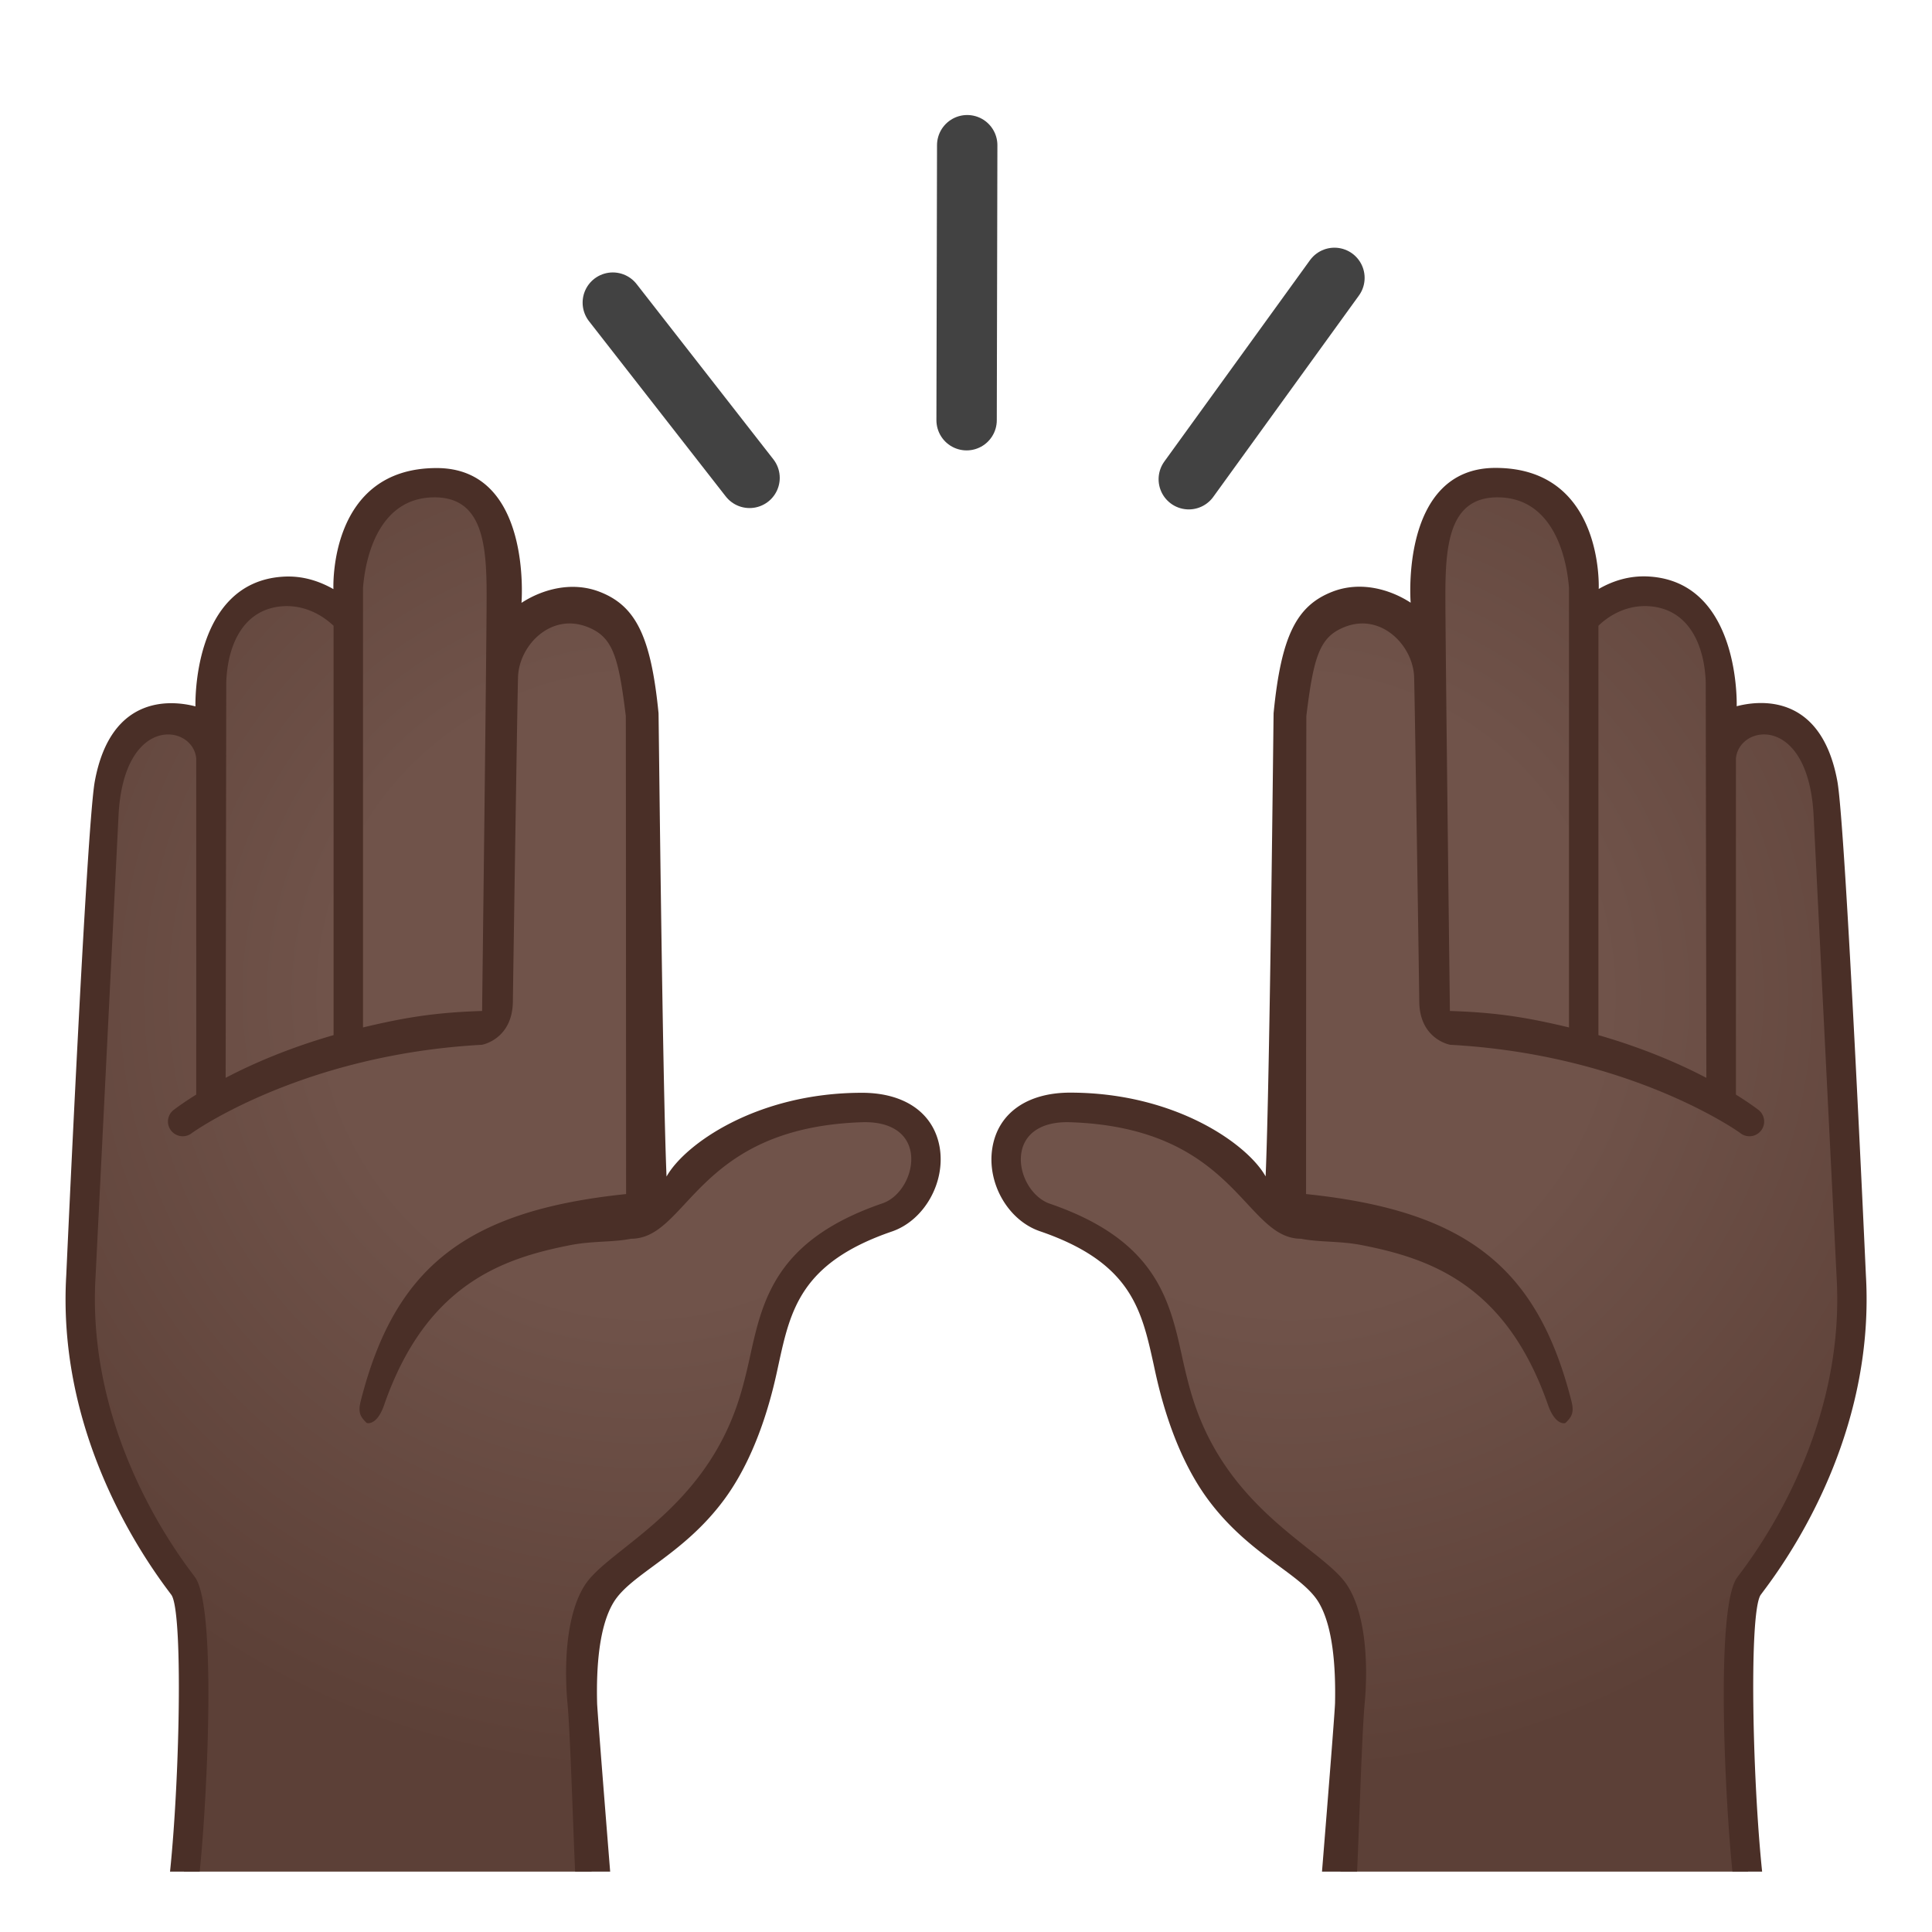 <svg viewBox="0 0 128 128" xmlns="http://www.w3.org/2000/svg" xmlns:xlink="http://www.w3.org/1999/xlink" width="512px" height="512px"><path fill="none" stroke="#424242" stroke-linecap="round" stroke-linejoin="round" stroke-miterlimit="10" stroke-width="4" d="M78.76 31.75l9.65-13.34M49.66 31.66L40.6 20.05M64.04 27.84l.04-18.22"/><defs><path id="a" d="M4 6h120v118H4z"/></defs><clipPath id="b"><use xlink:href="#a"/></clipPath><g clip-path="url(#b)"><radialGradient id="c" cx="-382.95" cy="65.908" r="58.969" gradientTransform="matrix(-1 0 0 1 -340.43 0)" gradientUnits="userSpaceOnUse"><stop stop-color="#70534A" offset=".352"/><stop stop-color="#5C4037" offset=".877"/></radialGradient><path d="M12.04 125.69s1.71-18.42.09-20.61c-2.24-3.03-7.35-10.74-6.77-20.52.98-16.59 1.95-30.16 1.95-30.16s.18-5.14 3.11-5.96c2.45-.68 3.31-.26 3.31-.26l.65-4.42c.25-2.81 1.85-4.74 4.37-4.57 3.19.22 4.24 1.8 4.24 1.8l-.14-2.98c.18-4.57 3.19-6.22 6.01-6.02 2.81.2 5.27 1.86 5.27 6.33 0 3.21.04 4.01.04 4.01s1.64-2.53 5.08-1.7c2.01.49 3.57 3.37 3.71 6.77.18 4.43.55 33.3.55 33.3s2.26-7.56 13.59-7.56c5.85 0 4.88 6.18 1.69 7.27-8.75 2.99-7.25 8.34-9.2 13.21-3.78 9.45-9.01 9.76-9.93 11.54-1.1 2.14-1.15 5.06-1.09 7.46.02.63.53 13.07.89 13.07H12.04z" fill="url(#c)"/><path d="M62.26 76.04c-.38-2.28-2.3-3.64-5.15-3.64-6.98 0-11.76 3.42-12.95 5.55-.27-6.3-.52-30.62-.53-30.7-.5-5.07-1.5-7.11-3.9-8.04-1.83-.71-3.78-.18-5.18.73 0 0 .73-8.93-5.62-8.93-7.18 0-6.84 7.96-6.84 8.02-.85-.48-1.99-.92-3.39-.82-6.02.42-5.75 8.59-5.75 8.59-1.37-.36-5.58-.96-6.67 4.97-.55 2.99-1.89 32.72-1.89 32.72-.57 9.7 4.19 17.43 6.64 20.74l.32.43c.85 1.15.52 14.13-.27 19.9l-.15 1.11h29.71s-1.05-12.99-1.08-13.83c-.06-2.4.13-5.08 1.08-6.66 1.14-1.91 4.6-3.12 7.34-6.83 2.45-3.32 3.33-7.7 3.6-8.95.79-3.62 1.48-6.75 7.54-8.82 2.11-.74 3.52-3.22 3.14-5.54zM24.05 38.95c.2-2.52 1.29-6 4.74-6 3.2 0 3.45 3.15 3.45 6.5 0 3.2-.3 27.53-.3 27.53-3.28.1-5.31.48-7.89 1.09V38.95zm-9.06 6.27c.08-2.48 1.12-4.91 3.81-5.06 1.73-.08 2.91.93 3.3 1.3v27.12c-2.99.86-5.4 1.91-7.15 2.83l.04-26.19zm43.49 34.5c-7.1 2.43-7.97 6.4-8.81 10.25-.26 1.17-.55 2.37-.98 3.52-2.52 6.79-8.33 9.16-9.89 11.45-1.27 1.88-1.45 5.26-1.2 7.93.22 2.43.45 10.95.55 11.83h-25c.48-3.83 1.31-18.13-.24-20.22l-.32-.43c-2.33-3.13-6.79-10.46-6.26-19.46l1.53-30.7C8.26 47.3 12.8 48 13 50.25v22.27c-.9.56-1.42.96-1.5 1.02-.42.33-.5.94-.16 1.37a.974.974 0 0 0 1.37.16c.08-.06 7.27-5.2 19.22-5.85 0 0 2.02-.35 2.05-2.87 0-.42.29-19.69.34-21.48.06-2.09 2.15-4.28 4.58-3.34 1.67.65 2.07 1.87 2.56 5.9.01.13.02 31.68.02 31.68-10.64 1.1-15.34 4.88-17.58 13.71-.2.78-.01 1.06.39 1.45.04.03.69.18 1.16-1.19 2.77-7.95 7.78-9.69 12.3-10.58 1.51-.3 2.81-.18 4.06-.43 3.79 0 4.27-7.35 15.3-7.72 1.87-.06 3.01.71 3.23 2.01.22 1.37-.65 2.94-1.86 3.36z" fill="#4A2F27"/><radialGradient id="d" cx="-130.61" cy="65.908" r="58.969" gradientTransform="translate(216.09)" gradientUnits="userSpaceOnUse"><stop stop-color="#70534A" offset=".352"/><stop stop-color="#5C4037" offset=".877"/></radialGradient><path d="M115.96 125.69s-1.71-18.42-.09-20.61c2.24-3.03 7.35-10.74 6.77-20.52-.98-16.58-1.95-30.15-1.95-30.15s-.18-5.14-3.11-5.96c-2.45-.68-3.31-.26-3.31-.26l-.65-4.42c-.25-2.81-1.85-4.74-4.37-4.57-3.19.22-4.24 1.8-4.24 1.8l.14-2.98c-.18-4.57-3.19-6.22-6.01-6.02-2.81.2-5.27 1.86-5.27 6.33 0 3.21-.04 4.01-.04 4.01s-1.64-2.53-5.08-1.7c-2.01.49-3.57 3.37-3.71 6.77-.18 4.43-.55 33.3-.55 33.3s-2.26-7.56-13.59-7.56c-5.85 0-4.88 6.18-1.69 7.27 8.75 2.99 7.25 8.34 9.2 13.21 3.78 9.45 9.01 9.76 9.93 11.54 1.1 2.14 1.15 5.06 1.09 7.46-.02.63-.53 13.07-.89 13.07.01-.01 27.42-.01 27.42-.01z" fill="url(#d)"/><path d="M68.89 81.57c6.06 2.07 6.74 5.2 7.54 8.82.27 1.25 1.15 5.63 3.6 8.95 2.75 3.72 6.21 4.93 7.34 6.83.94 1.58 1.13 4.26 1.08 6.66-.02.84-1.08 13.83-1.08 13.83h29.71l-.15-1.11c-.79-5.77-1.13-18.74-.27-19.9l.32-.43c2.46-3.3 7.21-11.03 6.64-20.74 0 0-1.34-29.73-1.89-32.72-1.09-5.94-5.3-5.33-6.67-4.97 0 0 .27-8.17-5.75-8.59-1.39-.1-2.54.33-3.39.82 0-.07.34-8.02-6.84-8.02-6.35 0-5.62 8.93-5.62 8.93-1.4-.91-3.35-1.44-5.18-.73-2.4.93-3.4 2.97-3.9 8.04-.01.09-.25 24.4-.53 30.7-1.19-2.13-5.98-5.55-12.95-5.55-2.85 0-4.77 1.36-5.15 3.64-.39 2.33 1.02 4.81 3.14 5.54zm35.06-13.5c-2.57-.61-4.61-.99-7.89-1.09 0 0-.3-24.33-.3-27.53 0-3.35.26-6.5 3.45-6.5 3.45 0 4.54 3.48 4.74 6v29.12zm9.1 3.34c-1.75-.92-4.16-1.97-7.15-2.83V41.46c.38-.38 1.57-1.39 3.3-1.3 2.69.15 3.73 2.58 3.81 5.06l.04 26.19zm-45.38 4.95c.22-1.29 1.36-2.07 3.23-2.01 11.03.37 11.52 7.72 15.3 7.72 1.25.25 2.55.13 4.06.43 4.52.89 9.53 2.63 12.3 10.58.48 1.37 1.13 1.23 1.16 1.19.4-.39.59-.67.39-1.45-2.25-8.83-6.94-12.61-17.58-13.71 0 0 .01-31.55.02-31.68.49-4.02.9-5.25 2.56-5.9 2.42-.94 4.52 1.26 4.58 3.34.05 1.79.34 21.06.34 21.48.02 2.52 2.05 2.87 2.05 2.87 11.94.65 19.14 5.78 19.22 5.85a.974.974 0 0 0 1.21-1.53c-.08-.06-.6-.46-1.5-1.02V50.25c.2-2.25 4.74-2.96 5.14 3.66l1.53 30.7c.53 9-3.93 16.33-6.26 19.46l-.32.43c-1.55 2.09-.72 16.39-.24 20.22h-25c.11-.88.33-9.4.55-11.83.25-2.68.07-6.06-1.2-7.93-1.56-2.29-7.37-4.66-9.89-11.45-.43-1.15-.72-2.35-.98-3.52-.84-3.85-1.71-7.82-8.81-10.25-1.22-.44-2.09-2.01-1.86-3.38z" fill="#4A2F27"/></g></svg>